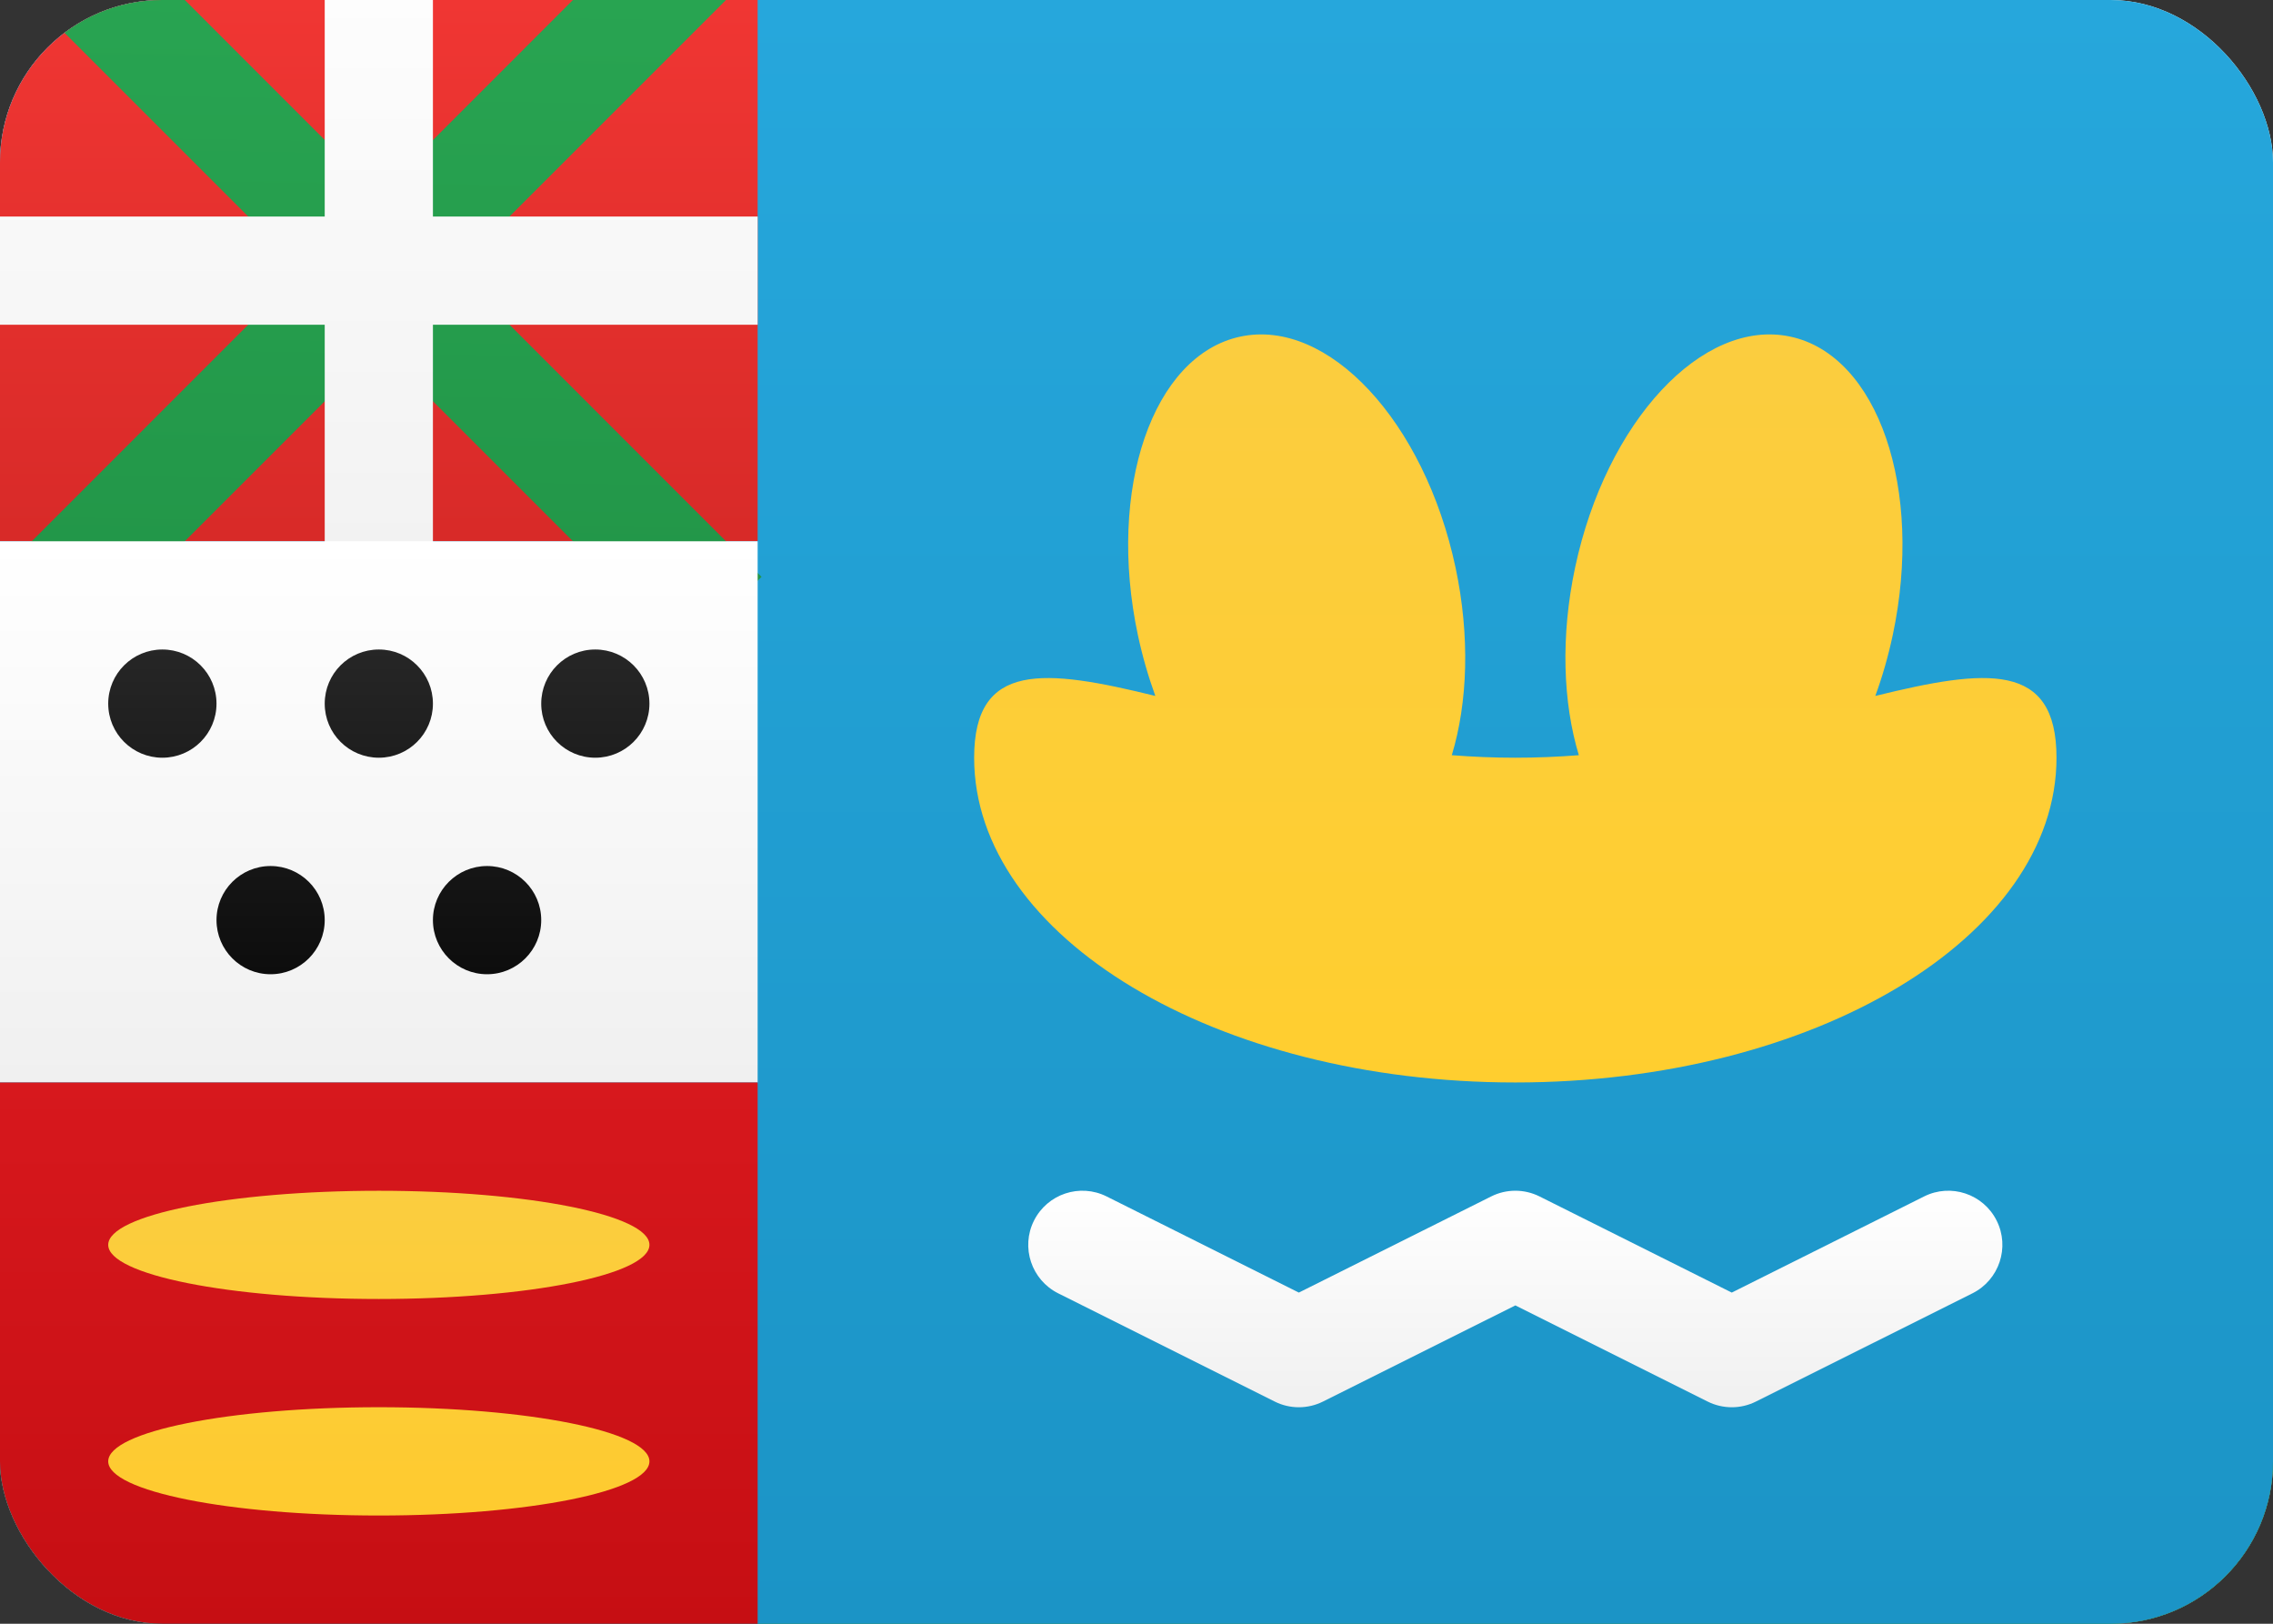 <svg fill="none" xmlns="http://www.w3.org/2000/svg" viewBox="0 0 28 20"><rect x="0" y="0" width="28" height="20" fill="#333333" stroke="none"/><g clip-path="url(#clip0_1310_7872)"><path d="M28 0H0V20H28V0Z" fill="url(#paint0_linear_1310_7872)"/><path d="M28 13.333H-0V20H28V13.333Z" fill="url(#paint1_linear_1310_7872)"/><path fill-rule="evenodd" clip-rule="evenodd" d="M0 20H9.333H28V0H9.333H0V20Z" fill="url(#paint2_linear_1310_7872)"/><path fill-rule="evenodd" clip-rule="evenodd" d="M23.101 8.572C24.471 8.235 25.333 8.146 25.333 9.333C25.333 11.543 22.348 13.333 18.666 13.333C14.985 13.333 12 11.543 12 9.333C12 8.146 12.863 8.235 14.232 8.572C14.146 8.335 14.073 8.084 14.017 7.822C13.634 6.021 14.2 4.375 15.28 4.146C16.361 3.916 17.547 5.19 17.93 6.99C18.11 7.839 18.08 8.654 17.884 9.302C18.141 9.322 18.402 9.333 18.666 9.333C18.931 9.333 19.192 9.322 19.449 9.302C19.253 8.654 19.223 7.839 19.403 6.99C19.786 5.19 20.972 3.916 22.053 4.146C23.133 4.375 23.699 6.021 23.316 7.822C23.26 8.084 23.188 8.335 23.101 8.572Z" fill="url(#paint3_linear_1310_7872)"/><path d="M21.035 17.263C21.223 17.357 21.444 17.357 21.631 17.263L24.298 15.93C24.627 15.765 24.761 15.364 24.596 15.035C24.432 14.706 24.031 14.572 23.702 14.737L21.333 15.921L18.965 14.737C18.777 14.643 18.556 14.643 18.369 14.737L16 15.921L13.632 14.737C13.302 14.572 12.902 14.706 12.737 15.035C12.572 15.364 12.706 15.765 13.035 15.93L15.702 17.263C15.889 17.357 16.11 17.357 16.298 17.263L18.667 16.079L21.035 17.263Z" fill="url(#paint4_linear_1310_7872)"/><path d="M9.333 0H0V6.667H9.333V0Z" fill="url(#paint5_linear_1310_7872)"/><path fill-rule="evenodd" clip-rule="evenodd" d="M4.667 2.391L0.896 -1.381L-0.047 -0.438L3.724 3.333L-0.047 7.105L0.896 8.047L4.667 4.276L8.438 8.047L9.381 7.105L5.61 3.333L9.381 -0.438L8.438 -1.381L4.667 2.391Z" fill="url(#paint6_linear_1310_7872)"/><path fill-rule="evenodd" clip-rule="evenodd" d="M5.333 2.667V-1.333H4V2.667H-0V4H4V8H5.333V4H9.333V2.667H5.333Z" fill="url(#paint7_linear_1310_7872)"/><path d="M9.333 6.667H-0V13.333H9.333V6.667Z" fill="url(#paint8_linear_1310_7872)"/><path fill-rule="evenodd" clip-rule="evenodd" d="M2 9.333C1.632 9.333 1.333 9.035 1.333 8.667C1.333 8.298 1.632 8 2 8C2.368 8 2.667 8.298 2.667 8.667C2.667 9.035 2.368 9.333 2 9.333ZM4.667 9.333C4.298 9.333 4 9.035 4 8.667C4 8.298 4.298 8 4.667 8C5.035 8 5.333 8.298 5.333 8.667C5.333 9.035 5.035 9.333 4.667 9.333ZM7.333 9.333C6.965 9.333 6.667 9.035 6.667 8.667C6.667 8.298 6.965 8 7.333 8C7.701 8 8 8.298 8 8.667C8 9.035 7.701 9.333 7.333 9.333ZM6 12C5.632 12 5.333 11.701 5.333 11.333C5.333 10.965 5.632 10.667 6 10.667C6.368 10.667 6.667 10.965 6.667 11.333C6.667 11.701 6.368 12 6 12ZM3.333 12C2.965 12 2.667 11.701 2.667 11.333C2.667 10.965 2.965 10.667 3.333 10.667C3.701 10.667 4 10.965 4 11.333C4 11.701 3.701 12 3.333 12Z" fill="url(#paint9_linear_1310_7872)"/><path d="M9.333 13.333H-0V20H9.333V13.333Z" fill="url(#paint10_linear_1310_7872)"/><path fill-rule="evenodd" clip-rule="evenodd" d="M4.667 16C2.826 16 1.333 15.701 1.333 15.333C1.333 14.965 2.826 14.667 4.667 14.667C6.508 14.667 8 14.965 8 15.333C8 15.701 6.508 16 4.667 16ZM4.667 18.667C2.826 18.667 1.333 18.368 1.333 18C1.333 17.632 2.826 17.333 4.667 17.333C6.508 17.333 8 17.632 8 18C8 18.368 6.508 18.667 4.667 18.667Z" fill="url(#paint11_linear_1310_7872)"/></g><defs><linearGradient id="paint0_linear_1310_7872" x1="14" y1="0" x2="14" y2="20" gradientUnits="userSpaceOnUse"><stop stop-color="#FFFFFF"/><stop offset="1" stop-color="#F0F0F0"/></linearGradient><linearGradient id="paint1_linear_1310_7872" x1="14" y1="13.333" x2="14" y2="20" gradientUnits="userSpaceOnUse"><stop stop-color="#138E16"/><stop offset="1" stop-color="#0F7F12"/></linearGradient><linearGradient id="paint2_linear_1310_7872" x1="14" y1="0" x2="14" y2="20" gradientUnits="userSpaceOnUse"><stop stop-color="#26A7DC"/><stop offset="1" stop-color="#1B94C6"/></linearGradient><linearGradient id="paint3_linear_1310_7872" x1="18.666" y1="4.119" x2="18.666" y2="13.333" gradientUnits="userSpaceOnUse"><stop stop-color="#FBCD3F"/><stop offset="1" stop-color="#FFCE2F"/></linearGradient><linearGradient id="paint4_linear_1310_7872" x1="18.667" y1="14.666" x2="18.667" y2="17.333" gradientUnits="userSpaceOnUse"><stop stop-color="white"/><stop offset="1" stop-color="#F0F0F0"/></linearGradient><linearGradient id="paint5_linear_1310_7872" x1="4.667" y1="0" x2="4.667" y2="6.667" gradientUnits="userSpaceOnUse"><stop stop-color="#F03633"/><stop offset="1" stop-color="#D82A28"/></linearGradient><linearGradient id="paint6_linear_1310_7872" x1="4.75" y1="-2.157" x2="4.574" y2="8.259" gradientUnits="userSpaceOnUse"><stop stop-color="#2AA854"/><stop offset="1" stop-color="#219447"/></linearGradient><linearGradient id="paint7_linear_1310_7872" x1="4.667" y1="-1.333" x2="4.667" y2="8" gradientUnits="userSpaceOnUse"><stop stop-color="white"/><stop offset="1" stop-color="#F0F0F0"/></linearGradient><linearGradient id="paint8_linear_1310_7872" x1="4.667" y1="6.667" x2="4.667" y2="13.333" gradientUnits="userSpaceOnUse"><stop stop-color="white"/><stop offset="1" stop-color="#F0F0F0"/></linearGradient><linearGradient id="paint9_linear_1310_7872" x1="4.667" y1="8" x2="4.667" y2="12" gradientUnits="userSpaceOnUse"><stop stop-color="#262626"/><stop offset="1" stop-color="#0D0D0D"/></linearGradient><linearGradient id="paint10_linear_1310_7872" x1="4.667" y1="13.333" x2="4.667" y2="20" gradientUnits="userSpaceOnUse"><stop stop-color="#D7181D"/><stop offset="1" stop-color="#C60E13"/></linearGradient><linearGradient id="paint11_linear_1310_7872" x1="4.667" y1="14.667" x2="4.667" y2="18.667" gradientUnits="userSpaceOnUse"><stop stop-color="#FBCD3F"/><stop offset="1" stop-color="#FECB2F"/></linearGradient><clipPath id="clip0_1310_7872"><rect width="28" height="20" rx="2" fill="white"/></clipPath></defs></svg>